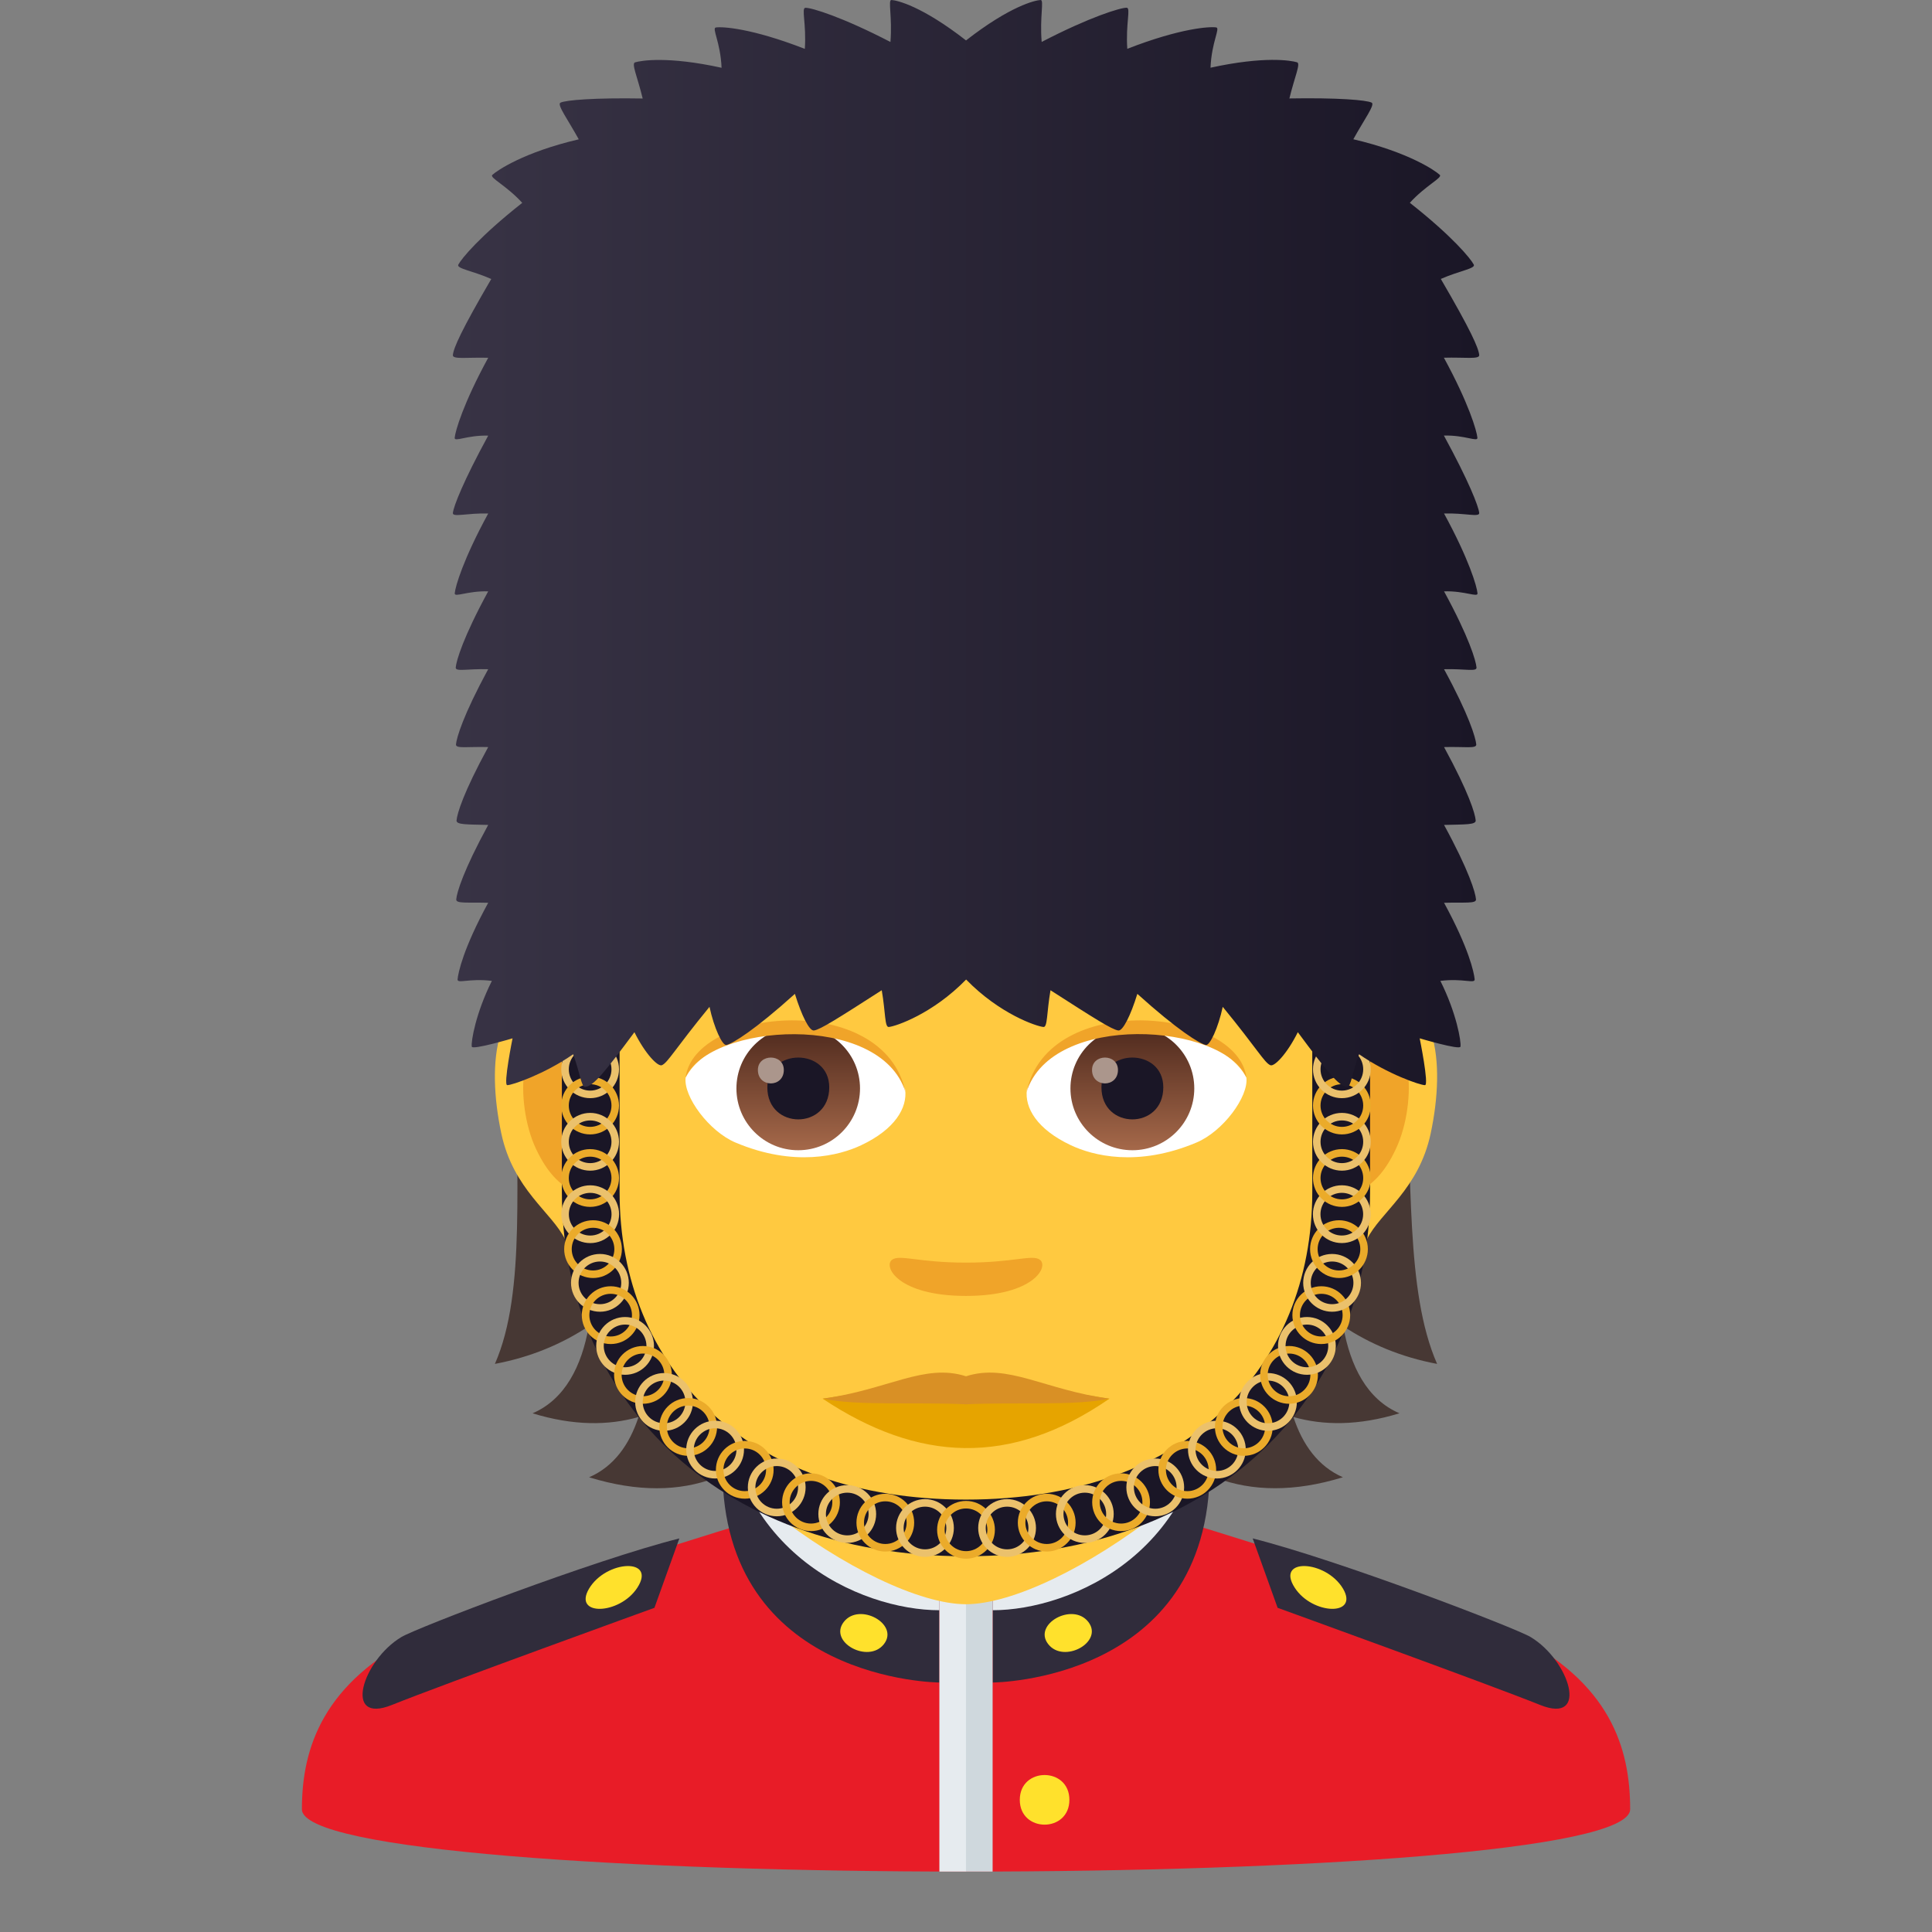 <?xml version="1.0" encoding="utf-8"?>
<!-- Generator: Adobe Illustrator 15.0.0, SVG Export Plug-In . SVG Version: 6.00 Build 0)  -->
<!DOCTYPE svg PUBLIC "-//W3C//DTD SVG 1.1//EN" "http://www.w3.org/Graphics/SVG/1.1/DTD/svg11.dtd">
<svg version="1.1" id="Layer_1" xmlns:x="http://ns.adobe.com/Extensibility/1.0/" xmlns:i="http://ns.adobe.com/AdobeIllustrator/10.0/" xmlns:graph="http://ns.adobe.com/Graphs/1.0/"
	 xmlns="http://www.w3.org/2000/svg" xmlns:xlink="http://www.w3.org/1999/xlink" xmlns:a="http://ns.adobe.com/AdobeSVGViewerExtensions/3.0/"
	 x="0px" y="0px" width="64px" height="64px" viewBox="0 0 64 64" enable-background="new 0 0 64 64" xml:space="preserve">
<rect x="0" y="0" width="64" height="64" fill="#808080" stroke="none"/>
<path fill="#E81C27" d="M13.899,54.146c2.202-1.09,11.313-3.845,11.313-3.845l13.559-0.028c0,0,9.191,2.776,11.38,3.87
	c3.181,1.585,3.85,3.747,3.85,5.791c0,2.753-44,2.753-44,0C10,57.888,10.71,55.726,13.899,54.146z"/>
<path fill="#302C3B" d="M41.497,50.962l0.826,2.299c0,0,7.037,2.549,8.693,3.217c1.645,0.662,0.98-1.477-0.314-2.25
	C50.22,53.935,44.36,51.683,41.497,50.962z"/>
<path fill="#FFE12C" d="M44.489,52.626c0.541,0.92-1.014,0.873-1.598-0.029C42.241,51.595,43.919,51.671,44.489,52.626z"/>
<path fill="#302C3B" d="M22.505,50.962l-0.826,2.299c0,0-7.037,2.549-8.695,3.217c-1.643,0.662-0.979-1.477,0.314-2.25
	C13.78,53.935,19.642,51.683,22.505,50.962z"/>
<path fill="#FFE12C" d="M19.513,52.626c-0.543,0.92,1.01,0.873,1.598-0.029C21.761,51.595,20.083,51.671,19.513,52.626z"/>
<path fill="#FFE12C" d="M35.425,59.622c0,1.096-1.643,1.096-1.643,0S35.425,58.526,35.425,59.622z"/>
<path fill="#302C3B" d="M23.933,48.671c0-0.73,0-2.109,0-3.029h1.02c-0.633,7.094,6.166,6.947,6.166,6.947v3.146
	C31.118,55.735,23.933,55.71,23.933,48.671z"/>
<path fill="#E6EBEF" d="M23.933,45.642h1.02c0,6.764,6.166,6.947,6.166,6.947v0.752C28.536,53.341,23.933,51.394,23.933,45.642z"/>
<path fill="#FFE12C" d="M29.282,54.462c-0.516,0.664-1.85-0.066-1.33-0.734C28.466,53.065,29.798,53.8,29.282,54.462z"/>
<path fill="#302C3B" d="M40.073,48.671c0-0.73,0-2.109,0-3.029H39.05c0.615,7.014-6.168,6.947-6.168,6.947v3.146
	C32.882,55.735,40.073,55.71,40.073,48.671z"/>
<path fill="#E6EBEF" d="M40.073,45.642H39.05c0,6.764-6.168,6.947-6.168,6.947v0.752C35.468,53.341,40.073,51.394,40.073,45.642z"/>
<path fill="#FFE12C" d="M34.722,54.462c0.514,0.664,1.846-0.066,1.33-0.734C35.536,53.065,34.206,53.8,34.722,54.462z"/>
<rect x="31.118" y="52.341" fill="#E6EBEF" width="0.885" height="9.658"/>
<rect x="31.999" y="52.341" fill="#CFD8DD" width="0.883" height="9.658"/>
<path fill="#473834" d="M44.495,43.931c0.889,0.588,1.914,1.025,3.111,1.25c-2.125-4.838,1.08-14.98-5.488-22.434
	c-9.258,0.277-10.537,30.162,2.367,26.189c-0.82-0.357-1.338-1.082-1.639-1.996c0.994,0.283,2.158,0.293,3.512-0.123
	C45.28,46.353,44.731,45.257,44.495,43.931z"/>
<path fill="#473834" d="M21.257,22.747c-6.568,7.453-2.738,17.596-4.863,22.434c1.195-0.225,2.223-0.662,3.111-1.25
	c-0.236,1.326-0.785,2.422-1.863,2.887c1.354,0.416,2.516,0.406,3.51,0.123c-0.303,0.914-0.814,1.639-1.637,1.996
	C32.419,52.909,30.515,23.024,21.257,22.747z"/>
<path id="Path_2120_" fill="#FFC940" d="M45.507,32.931c-2.092,0.252-3.602,7.24-2.287,9.084c0.186,0.258,1.262,0.67,2.061-0.959
	c0.443-0.9,1.719-1.652,2.113-3.512C47.901,35.161,47.587,32.679,45.507,32.931z"/>
<path id="Path_2119_" fill="#FFC940" d="M18.495,32.931c2.092,0.252,3.602,7.24,2.285,9.084c-0.184,0.258-1.262,0.67-2.061-0.959
	c-0.441-0.9-1.719-1.652-2.113-3.512C16.099,35.161,16.415,32.679,18.495,32.931z"/>
<path id="Path_2118_" fill="#F0A429" d="M45.448,34.271c-0.545,0.17-1.141,1-1.463,2.379c1.908-0.41,1.432,2.762-0.227,2.82
	c0.016,0.318,0.037,0.646,0.076,0.992c0.799-1.158,1.609-0.693,2.412-2.414C46.972,36.495,46.8,33.847,45.448,34.271z"/>
<path id="Path_2117_" fill="#F0A429" d="M20.015,36.646c-0.324-1.375-0.916-2.205-1.463-2.375c-1.35-0.424-1.523,2.225-0.801,3.777
	c0.805,1.721,1.617,1.256,2.416,2.414c0.039-0.346,0.061-0.674,0.074-0.992C18.601,39.39,18.132,36.259,20.015,36.646z"/>
<path fill="#FFC940" d="M31.999,19.493c-9.059,0-13.422,7.365-12.877,16.832c0.111,1.904,0.643,4.65,1.297,7.004
	c1.359,4.891,8.527,9.813,11.58,9.813s10.221-4.922,11.582-9.813c0.654-2.354,1.184-5.1,1.297-7.004
	C45.423,26.858,41.062,19.493,31.999,19.493z"/>
<path id="Path_2116_" fill="#F0A429" d="M34.444,41.728c-0.258-0.18-0.865,0.098-2.445,0.098c-1.576,0-2.184-0.277-2.445-0.098
	c-0.307,0.219,0.186,1.201,2.445,1.201C34.261,42.929,34.755,41.946,34.444,41.728z"/>
<path id="Path_2115_" fill="#FFFFFF" d="M29.985,36.095c0.076,0.6-0.332,1.311-1.457,1.842c-0.717,0.338-2.205,0.736-4.162-0.088
	c-0.875-0.369-1.73-1.52-1.654-2.154C23.772,33.698,28.991,33.405,29.985,36.095z"/>
<linearGradient id="Oval_1_" gradientUnits="userSpaceOnUse" x1="-424.398" y1="476.465" x2="-424.398" y2="477.088" gradientTransform="matrix(6.57 0 0 -6.57 2814.78 3168.528)">
	<stop  offset="0" style="stop-color:#A6694A"/>
	<stop  offset="1" style="stop-color:#4F2A1E"/>
	<a:midPointStop  offset="0" style="stop-color:#A6694A"/>
	<a:midPointStop  offset="0.5" style="stop-color:#A6694A"/>
	<a:midPointStop  offset="1" style="stop-color:#4F2A1E"/>
</linearGradient>
<circle id="Oval_274_" fill="url(#Oval_1_)" cx="26.442" cy="36.056" r="2.047"/>
<path id="Path_2114_" fill="#1A1626" d="M25.419,36.019c0,1.416,2.051,1.416,2.051,0C27.47,34.704,25.419,34.704,25.419,36.019z"/>
<path id="Path_2113_" fill="#AB968C" d="M25.106,35.444c0,0.594,0.859,0.594,0.859,0C25.966,34.896,25.106,34.896,25.106,35.444z"/>
<path id="Path_2112_" fill="#F0A429" d="M29.995,36.175c-0.834-2.672-6.51-2.277-7.283-0.48
	C22.997,33.394,29.284,32.786,29.995,36.175z"/>
<path id="Path_2111_" fill="#FFFFFF" d="M34.017,36.095c-0.078,0.6,0.328,1.311,1.457,1.842c0.715,0.338,2.203,0.736,4.158-0.088
	c0.881-0.369,1.734-1.52,1.656-2.154C40.229,33.698,35.007,33.405,34.017,36.095z"/>
<linearGradient id="Oval_2_" gradientUnits="userSpaceOnUse" x1="-425.412" y1="476.465" x2="-425.412" y2="477.088" gradientTransform="matrix(6.57 0 0 -6.57 2832.511 3168.528)">
	<stop  offset="0" style="stop-color:#A6694A"/>
	<stop  offset="1" style="stop-color:#4F2A1E"/>
	<a:midPointStop  offset="0" style="stop-color:#A6694A"/>
	<a:midPointStop  offset="0.5" style="stop-color:#A6694A"/>
	<a:midPointStop  offset="1" style="stop-color:#4F2A1E"/>
</linearGradient>
<path id="Oval_273_" fill="url(#Oval_2_)" d="M37.513,34.009c1.131,0,2.049,0.916,2.049,2.047s-0.918,2.047-2.049,2.047
	c-1.135,0-2.053-0.916-2.053-2.047S36.378,34.009,37.513,34.009z"/>
<path id="Path_2110_" fill="#1A1626" d="M36.487,36.019c0,1.416,2.049,1.416,2.049,0C38.536,34.704,36.487,34.704,36.487,36.019z"/>
<path id="Path_2109_" fill="#AB968C" d="M36.175,35.444c0,0.594,0.859,0.594,0.859,0C37.034,34.896,36.175,34.896,36.175,35.444z"/>
<path id="Path_2108_" fill="#F0A429" d="M34.007,36.175c0.83-2.67,6.506-2.287,7.281-0.48
	C41.001,33.394,34.716,32.786,34.007,36.175z"/>
<path fill="#E6A400" d="M36.751,46.333c-3.287,2.27-6.355,2.092-9.5,0C30.519,45.786,33.483,45.786,36.751,46.333z"/>
<path fill="#D99025" d="M32.001,45.591c-1.387-0.443-2.59,0.449-4.75,0.742c1.164,0.244,3.082,0.107,4.75,0.186
	c1.668-0.078,3.584,0.059,4.75-0.186C34.593,46.04,33.386,45.147,32.001,45.591z"/>
<path fill="#1A1626" d="M43.471,30.817v8.671c0,5.801-4.16,10.188-11.473,10.188c-7.307,0-11.473-4.388-11.473-10.188v-8.671h-1.912
	v8.671c0,6.657,4.971,12.065,13.385,12.065c8.412,0,13.387-5.408,13.387-12.065v-8.671H43.471z"/>
<path fill="#EBC16C" d="M19.551,34.714c0.389,0,0.705,0.317,0.705,0.707s-0.316,0.707-0.705,0.707c-0.391,0-0.709-0.317-0.709-0.707
	S19.16,34.714,19.551,34.714 M19.551,34.464c-0.529,0-0.959,0.429-0.959,0.957s0.43,0.957,0.959,0.957
	c0.527,0,0.955-0.429,0.955-0.957S20.078,34.464,19.551,34.464L19.551,34.464z"/>
<path fill="#EBAB2A" d="M19.549,35.915c0.391,0,0.707,0.317,0.707,0.707s-0.316,0.707-0.707,0.707c-0.389,0-0.707-0.317-0.707-0.707
	S19.16,35.915,19.549,35.915 M19.549,35.665c-0.529,0-0.957,0.429-0.957,0.957s0.428,0.957,0.957,0.957
	c0.527,0,0.957-0.429,0.957-0.957S20.076,35.665,19.549,35.665L19.549,35.665z"/>
<path fill="#EBC16C" d="M19.551,37.116c0.389,0,0.705,0.317,0.705,0.707s-0.316,0.707-0.705,0.707c-0.391,0-0.709-0.317-0.709-0.707
	S19.16,37.116,19.551,37.116 M19.551,36.866c-0.529,0-0.959,0.429-0.959,0.957s0.43,0.957,0.959,0.957
	c0.527,0,0.955-0.429,0.955-0.957S20.078,36.866,19.551,36.866L19.551,36.866z"/>
<path fill="#EBAB2A" d="M19.549,38.316c0.391,0,0.707,0.318,0.707,0.707c0,0.391-0.316,0.707-0.707,0.707
	c-0.389,0-0.707-0.316-0.707-0.707C18.842,38.635,19.16,38.316,19.549,38.316 M19.549,38.066c-0.529,0-0.957,0.43-0.957,0.957
	c0,0.529,0.428,0.957,0.957,0.957c0.527,0,0.957-0.428,0.957-0.957C20.506,38.496,20.076,38.066,19.549,38.066L19.549,38.066z"/>
<path fill="#EBC16C" d="M19.553,39.515c0.389,0,0.705,0.317,0.705,0.707s-0.316,0.707-0.705,0.707c-0.391,0-0.709-0.317-0.709-0.707
	S19.162,39.515,19.553,39.515 M19.553,39.265c-0.529,0-0.959,0.429-0.959,0.957s0.43,0.957,0.959,0.957
	c0.527,0,0.955-0.429,0.955-0.957S20.08,39.265,19.553,39.265L19.553,39.265z"/>
<path fill="#EBAB2A" d="M19.646,40.672c0.389,0,0.705,0.317,0.705,0.707s-0.316,0.707-0.705,0.707c-0.391,0-0.707-0.317-0.707-0.707
	S19.256,40.672,19.646,40.672 M19.646,40.422c-0.529,0-0.957,0.429-0.957,0.957s0.428,0.957,0.957,0.957
	c0.527,0,0.955-0.429,0.955-0.957S20.174,40.422,19.646,40.422L19.646,40.422z"/>
<path fill="#EBC16C" d="M19.875,41.789c0.389,0,0.705,0.317,0.705,0.707s-0.316,0.707-0.705,0.707c-0.391,0-0.709-0.317-0.709-0.707
	S19.484,41.789,19.875,41.789 M19.875,41.539c-0.529,0-0.959,0.429-0.959,0.957s0.43,0.957,0.959,0.957
	c0.527,0,0.955-0.429,0.955-0.957S20.402,41.539,19.875,41.539L19.875,41.539z"/>
<path fill="#EBAB2A" d="M20.23,42.859c0.389,0,0.705,0.317,0.705,0.707s-0.316,0.707-0.705,0.707c-0.391,0-0.707-0.317-0.707-0.707
	S19.84,42.859,20.23,42.859 M20.23,42.609c-0.529,0-0.957,0.429-0.957,0.957s0.428,0.957,0.957,0.957
	c0.527,0,0.955-0.429,0.955-0.957S20.758,42.609,20.23,42.609L20.23,42.609z"/>
<path fill="#EBC16C" d="M20.707,43.878c0.391,0,0.707,0.317,0.707,0.707s-0.316,0.707-0.707,0.707c-0.389,0-0.707-0.317-0.707-0.707
	S20.318,43.878,20.707,43.878 M20.707,43.628c-0.529,0-0.957,0.429-0.957,0.957s0.428,0.957,0.957,0.957
	c0.527,0,0.957-0.429,0.957-0.957S21.234,43.628,20.707,43.628L20.707,43.628z"/>
<path fill="#EBAB2A" d="M21.299,44.838c0.391,0,0.707,0.318,0.707,0.707c0,0.391-0.316,0.707-0.707,0.707
	c-0.389,0-0.707-0.316-0.707-0.707C20.592,45.156,20.91,44.838,21.299,44.838 M21.299,44.588c-0.529,0-0.957,0.43-0.957,0.957
	c0,0.529,0.428,0.957,0.957,0.957c0.527,0,0.957-0.428,0.957-0.957C22.256,45.018,21.826,44.588,21.299,44.588L21.299,44.588z"/>
<path fill="#EBC16C" d="M21.998,45.734c0.391,0,0.707,0.318,0.707,0.707c0,0.391-0.316,0.707-0.707,0.707
	c-0.389,0-0.707-0.316-0.707-0.707C21.291,46.053,21.609,45.734,21.998,45.734 M21.998,45.484c-0.529,0-0.957,0.43-0.957,0.957
	c0,0.529,0.428,0.957,0.957,0.957c0.527,0,0.957-0.428,0.957-0.957C22.955,45.914,22.525,45.484,21.998,45.484L21.998,45.484z"/>
<path fill="#EBAB2A" d="M22.797,46.562c0.391,0,0.707,0.317,0.707,0.707s-0.316,0.707-0.707,0.707c-0.389,0-0.707-0.317-0.707-0.707
	S22.408,46.562,22.797,46.562 M22.797,46.312c-0.529,0-0.957,0.429-0.957,0.957s0.428,0.957,0.957,0.957
	c0.527,0,0.957-0.429,0.957-0.957S23.324,46.312,22.797,46.312L22.797,46.312z"/>
<path fill="#EBC16C" d="M23.691,47.313c0.389,0,0.705,0.318,0.705,0.707c0,0.391-0.316,0.707-0.705,0.707
	c-0.391,0-0.709-0.316-0.709-0.707C22.982,47.631,23.301,47.313,23.691,47.313 M23.691,47.063c-0.529,0-0.959,0.43-0.959,0.957
	c0,0.529,0.43,0.957,0.959,0.957c0.527,0,0.955-0.428,0.955-0.957C24.646,47.492,24.219,47.063,23.691,47.063L23.691,47.063z"/>
<path fill="#EBAB2A" d="M24.672,47.982c0.389,0,0.705,0.318,0.705,0.707c0,0.391-0.316,0.707-0.705,0.707
	c-0.391,0-0.707-0.316-0.707-0.707C23.965,48.301,24.281,47.982,24.672,47.982 M24.672,47.732c-0.529,0-0.957,0.43-0.957,0.957
	c0,0.529,0.428,0.957,0.957,0.957c0.527,0,0.955-0.428,0.955-0.957C25.627,48.162,25.199,47.732,24.672,47.732L24.672,47.732z"/>
<path fill="#EBC16C" d="M25.732,48.565c0.389,0,0.705,0.317,0.705,0.707s-0.316,0.707-0.705,0.707c-0.391,0-0.709-0.317-0.709-0.707
	S25.342,48.565,25.732,48.565 M25.732,48.315c-0.529,0-0.959,0.429-0.959,0.957s0.43,0.957,0.959,0.957
	c0.527,0,0.955-0.429,0.955-0.957S26.26,48.315,25.732,48.315L25.732,48.315z"/>
<path fill="#EBAB2A" d="M26.865,49.056c0.391,0,0.707,0.317,0.707,0.707s-0.316,0.707-0.707,0.707c-0.389,0-0.707-0.317-0.707-0.707
	S26.477,49.056,26.865,49.056 M26.865,48.806c-0.529,0-0.957,0.429-0.957,0.957s0.428,0.957,0.957,0.957
	c0.527,0,0.957-0.429,0.957-0.957S27.393,48.806,26.865,48.806L26.865,48.806z"/>
<path fill="#EBC16C" d="M28.066,49.447c0.391,0,0.707,0.317,0.707,0.707s-0.316,0.707-0.707,0.707c-0.389,0-0.707-0.317-0.707-0.707
	S27.678,49.447,28.066,49.447 M28.066,49.197c-0.529,0-0.957,0.429-0.957,0.957s0.428,0.957,0.957,0.957
	c0.527,0,0.957-0.429,0.957-0.957S28.594,49.197,28.066,49.197L28.066,49.197z"/>
<path fill="#EBAB2A" d="M29.328,49.733c0.389,0,0.705,0.317,0.705,0.707s-0.316,0.707-0.705,0.707c-0.391,0-0.707-0.317-0.707-0.707
	S28.938,49.733,29.328,49.733 M29.328,49.483c-0.529,0-0.957,0.429-0.957,0.957s0.428,0.957,0.957,0.957
	c0.527,0,0.955-0.429,0.955-0.957S29.855,49.483,29.328,49.483L29.328,49.483z"/>
<path fill="#EBC16C" d="M30.643,49.91c0.389,0,0.705,0.317,0.705,0.707s-0.316,0.707-0.705,0.707c-0.391,0-0.709-0.317-0.709-0.707
	S30.252,49.91,30.643,49.91 M30.643,49.66c-0.529,0-0.959,0.429-0.959,0.957s0.43,0.957,0.959,0.957
	c0.527,0,0.955-0.429,0.955-0.957S31.17,49.66,30.643,49.66L30.643,49.66z"/>
<path fill="#EBAB2A" d="M32.002,49.97c0.389,0,0.705,0.317,0.705,0.707s-0.316,0.707-0.705,0.707c-0.391,0-0.709-0.317-0.709-0.707
	S31.611,49.97,32.002,49.97 M32.002,49.72c-0.531,0-0.959,0.429-0.959,0.957s0.428,0.957,0.959,0.957
	c0.525,0,0.955-0.429,0.955-0.957S32.527,49.72,32.002,49.72L32.002,49.72z"/>
<path fill="#EBC16C" d="M33.361,49.91c0.391,0,0.707,0.316,0.707,0.707c0,0.389-0.316,0.707-0.707,0.707
	c-0.389,0-0.707-0.318-0.707-0.707C32.654,50.227,32.973,49.91,33.361,49.91 M33.361,49.66c-0.529,0-0.957,0.428-0.957,0.957
	c0,0.527,0.428,0.957,0.957,0.957c0.527,0,0.957-0.43,0.957-0.957C34.318,50.088,33.889,49.66,33.361,49.66L33.361,49.66z"/>
<path fill="#EBAB2A" d="M34.676,49.733c0.389,0,0.705,0.317,0.705,0.707s-0.316,0.707-0.705,0.707c-0.391,0-0.709-0.317-0.709-0.707
	S34.285,49.733,34.676,49.733 M34.676,49.483c-0.529,0-0.959,0.429-0.959,0.957s0.43,0.957,0.959,0.957
	c0.527,0,0.955-0.429,0.955-0.957S35.203,49.483,34.676,49.483L34.676,49.483z"/>
<path fill="#EBC16C" d="M35.936,49.447c0.391,0,0.707,0.317,0.707,0.707s-0.316,0.707-0.707,0.707c-0.389,0-0.707-0.317-0.707-0.707
	S35.547,49.447,35.936,49.447 M35.936,49.197c-0.529,0-0.957,0.429-0.957,0.957s0.428,0.957,0.957,0.957
	c0.527,0,0.957-0.429,0.957-0.957S36.463,49.197,35.936,49.197L35.936,49.197z"/>
<path fill="#EBAB2A" d="M37.139,49.056c0.389,0,0.705,0.317,0.705,0.707s-0.316,0.707-0.705,0.707c-0.391,0-0.709-0.317-0.709-0.707
	S36.748,49.056,37.139,49.056 M37.139,48.806c-0.531,0-0.959,0.429-0.959,0.957s0.428,0.957,0.959,0.957
	c0.525,0,0.955-0.429,0.955-0.957S37.664,48.806,37.139,48.806L37.139,48.806z"/>
<path fill="#EBC16C" d="M38.271,48.565c0.389,0,0.705,0.317,0.705,0.707s-0.316,0.707-0.705,0.707c-0.391,0-0.709-0.317-0.709-0.707
	S37.881,48.565,38.271,48.565 M38.271,48.315c-0.529,0-0.959,0.429-0.959,0.957s0.43,0.957,0.959,0.957
	c0.527,0,0.955-0.429,0.955-0.957S38.799,48.315,38.271,48.315L38.271,48.315z"/>
<path fill="#EBAB2A" d="M39.332,47.982c0.389,0,0.705,0.318,0.705,0.707c0,0.391-0.316,0.707-0.705,0.707
	c-0.391,0-0.709-0.316-0.709-0.707C38.623,48.301,38.941,47.982,39.332,47.982 M39.332,47.732c-0.529,0-0.959,0.43-0.959,0.957
	c0,0.529,0.43,0.957,0.959,0.957c0.527,0,0.955-0.428,0.955-0.957C40.287,48.162,39.859,47.732,39.332,47.732L39.332,47.732z"/>
<path fill="#EBC16C" d="M40.313,47.313c0.389,0,0.705,0.317,0.705,0.707s-0.316,0.707-0.705,0.707c-0.391,0-0.709-0.317-0.709-0.707
	S39.922,47.313,40.313,47.313 M40.313,47.063c-0.529,0-0.959,0.429-0.959,0.957s0.43,0.957,0.959,0.957
	c0.527,0,0.955-0.429,0.955-0.957S40.84,47.063,40.313,47.063L40.313,47.063z"/>
<path fill="#EBAB2A" d="M41.205,46.562c0.389,0,0.705,0.317,0.705,0.707s-0.316,0.707-0.705,0.707c-0.391,0-0.709-0.317-0.709-0.707
	S40.814,46.562,41.205,46.562 M41.205,46.312c-0.529,0-0.959,0.429-0.959,0.957s0.43,0.957,0.959,0.957
	c0.527,0,0.955-0.429,0.955-0.957S41.732,46.312,41.205,46.312L41.205,46.312z"/>
<path fill="#EBC16C" d="M42.004,45.734c0.391,0,0.707,0.318,0.707,0.707c0,0.391-0.316,0.707-0.707,0.707
	c-0.389,0-0.707-0.316-0.707-0.707C41.297,46.053,41.615,45.734,42.004,45.734 M42.004,45.484c-0.529,0-0.957,0.43-0.957,0.957
	c0,0.529,0.428,0.957,0.957,0.957c0.527,0,0.957-0.428,0.957-0.957C42.961,45.914,42.531,45.484,42.004,45.484L42.004,45.484z"/>
<path fill="#EBAB2A" d="M42.703,44.838c0.389,0,0.705,0.317,0.705,0.707s-0.316,0.707-0.705,0.707c-0.391,0-0.709-0.317-0.709-0.707
	S42.313,44.838,42.703,44.838 M42.703,44.588c-0.529,0-0.959,0.429-0.959,0.957s0.43,0.957,0.959,0.957
	c0.527,0,0.955-0.429,0.955-0.957S43.23,44.588,42.703,44.588L42.703,44.588z"/>
<path fill="#EBC16C" d="M43.295,43.878c0.389,0,0.705,0.317,0.705,0.707s-0.316,0.707-0.705,0.707c-0.391,0-0.709-0.317-0.709-0.707
	S42.904,43.878,43.295,43.878 M43.295,43.628c-0.529,0-0.959,0.429-0.959,0.957s0.43,0.957,0.959,0.957
	c0.527,0,0.955-0.429,0.955-0.957S43.822,43.628,43.295,43.628L43.295,43.628z"/>
<path fill="#EBAB2A" d="M43.771,42.859c0.389,0,0.705,0.317,0.705,0.707s-0.316,0.707-0.705,0.707c-0.391,0-0.709-0.317-0.709-0.707
	S43.381,42.859,43.771,42.859 M43.771,42.609c-0.529,0-0.959,0.429-0.959,0.957s0.43,0.957,0.959,0.957
	c0.527,0,0.955-0.429,0.955-0.957S44.299,42.609,43.771,42.609L43.771,42.609z"/>
<path fill="#EBC16C" d="M44.127,41.789c0.391,0,0.707,0.317,0.707,0.707s-0.316,0.707-0.707,0.707c-0.389,0-0.707-0.317-0.707-0.707
	S43.738,41.789,44.127,41.789 M44.127,41.539c-0.529,0-0.957,0.429-0.957,0.957s0.428,0.957,0.957,0.957
	c0.527,0,0.957-0.429,0.957-0.957S44.654,41.539,44.127,41.539L44.127,41.539z"/>
<path fill="#EBAB2A" d="M44.357,40.672c0.389,0,0.705,0.317,0.705,0.707s-0.316,0.707-0.705,0.707c-0.391,0-0.709-0.317-0.709-0.707
	S43.967,40.672,44.357,40.672 M44.357,40.422c-0.531,0-0.959,0.429-0.959,0.957s0.428,0.957,0.959,0.957
	c0.525,0,0.955-0.429,0.955-0.957S44.883,40.422,44.357,40.422L44.357,40.422z"/>
<path fill="#EBC16C" d="M44.449,39.514c0.391,0,0.707,0.318,0.707,0.707c0,0.391-0.316,0.707-0.707,0.707
	c-0.389,0-0.707-0.316-0.707-0.707C43.742,39.832,44.061,39.514,44.449,39.514 M44.449,39.264c-0.529,0-0.957,0.43-0.957,0.957
	c0,0.529,0.428,0.957,0.957,0.957c0.527,0,0.957-0.428,0.957-0.957C45.406,39.693,44.977,39.264,44.449,39.264L44.449,39.264z"/>
<path fill="#EBAB2A" d="M44.453,38.316c0.389,0,0.705,0.318,0.705,0.707c0,0.391-0.316,0.707-0.705,0.707
	c-0.391,0-0.709-0.316-0.709-0.707C43.744,38.635,44.063,38.316,44.453,38.316 M44.453,38.066c-0.531,0-0.959,0.43-0.959,0.957
	c0,0.529,0.428,0.957,0.959,0.957c0.525,0,0.955-0.428,0.955-0.957C45.408,38.496,44.979,38.066,44.453,38.066L44.453,38.066z"/>
<path fill="#EBC16C" d="M44.451,37.116c0.391,0,0.707,0.317,0.707,0.707s-0.316,0.707-0.707,0.707c-0.389,0-0.707-0.317-0.707-0.707
	S44.063,37.116,44.451,37.116 M44.451,36.866c-0.529,0-0.957,0.429-0.957,0.957s0.428,0.957,0.957,0.957
	c0.527,0,0.957-0.429,0.957-0.957S44.979,36.866,44.451,36.866L44.451,36.866z"/>
<path fill="#EBAB2A" d="M44.453,35.915c0.389,0,0.705,0.317,0.705,0.707s-0.316,0.707-0.705,0.707c-0.391,0-0.709-0.317-0.709-0.707
	S44.063,35.915,44.453,35.915 M44.453,35.665c-0.531,0-0.959,0.429-0.959,0.957s0.428,0.957,0.959,0.957
	c0.525,0,0.955-0.429,0.955-0.957S44.979,35.665,44.453,35.665L44.453,35.665z"/>
<path fill="#EBC16C" d="M44.451,34.714c0.391,0,0.707,0.317,0.707,0.707s-0.316,0.707-0.707,0.707c-0.389,0-0.707-0.317-0.707-0.707
	S44.063,34.714,44.451,34.714 M44.451,34.464c-0.529,0-0.957,0.429-0.957,0.957s0.428,0.957,0.957,0.957
	c0.527,0,0.957-0.429,0.957-0.957S44.979,34.464,44.451,34.464L44.451,34.464z"/>
<linearGradient id="SVGID_1_" gradientUnits="userSpaceOnUse" x1="15.001" y1="18" x2="49.001" y2="18">
	<stop  offset="0" style="stop-color:#383345"/>
	<stop  offset="1" style="stop-color:#1A1626"/>
	<a:midPointStop  offset="0" style="stop-color:#383345"/>
	<a:midPointStop  offset="0.5" style="stop-color:#383345"/>
	<a:midPointStop  offset="1" style="stop-color:#1A1626"/>
</linearGradient>
<path fill="url(#SVGID_1_)" d="M49.001,16.992c-0.022-0.221-0.343-1.047-1.17-2.563c0.694-0.021,1.124,0.224,1.11,0.071
	c-0.02-0.221-0.283-1.135-1.11-2.65c0.694-0.02,1.183,0.063,1.17-0.089c-0.023-0.239-0.281-0.823-1.272-2.521
	c0.631-0.277,1.162-0.342,1.091-0.477c-0.107-0.201-0.704-0.932-2.117-2.045c0.523-0.576,1.094-0.832,0.991-0.926
	c-0.153-0.142-1.034-0.751-2.863-1.179c0.36-0.654,0.73-1.151,0.607-1.213c-0.168-0.088-1.147-0.166-2.725-0.139
	c0.175-0.721,0.382-1.161,0.252-1.198c-0.199-0.06-1.082-0.211-2.865,0.18c0.035-0.855,0.332-1.315,0.187-1.335
	c-0.212-0.032-1.174,0.02-2.944,0.709c-0.057-0.838,0.123-1.358-0.021-1.361c-0.205-0.004-1.222,0.306-2.815,1.133
	C34.438,0.561,34.593-0.006,34.472,0c-0.185,0.009-1.007,0.198-2.471,1.339C30.537,0.198,29.715,0.009,29.53,0
	c-0.121-0.006,0.033,0.561-0.033,1.391c-1.594-0.827-2.61-1.137-2.815-1.133c-0.145,0.003,0.035,0.523-0.021,1.361
	C24.89,0.93,23.928,0.878,23.716,0.91c-0.146,0.02,0.151,0.479,0.187,1.335c-1.783-0.391-2.666-0.239-2.865-0.18
	c-0.13,0.037,0.077,0.478,0.252,1.198c-1.578-0.027-2.557,0.051-2.725,0.139c-0.123,0.062,0.247,0.559,0.607,1.213
	c-1.829,0.428-2.71,1.037-2.863,1.179c-0.103,0.094,0.468,0.35,0.991,0.926c-1.414,1.113-2.01,1.844-2.117,2.045
	c-0.071,0.135,0.46,0.199,1.091,0.477c-0.991,1.697-1.249,2.281-1.272,2.521c-0.013,0.152,0.476,0.069,1.17,0.089
	c-0.827,1.516-1.091,2.43-1.11,2.65c-0.014,0.152,0.416-0.092,1.11-0.071c-0.827,1.516-1.147,2.342-1.17,2.563
	c-0.013,0.152,0.476-0.004,1.17,0.017c-0.827,1.516-1.09,2.419-1.108,2.641c-0.016,0.151,0.414-0.082,1.108-0.063
	c-0.827,1.517-1.058,2.3-1.075,2.521c-0.015,0.152,0.381,0.039,1.075,0.059c-0.827,1.517-1.047,2.269-1.067,2.489
	c-0.013,0.152,0.373,0.07,1.067,0.09c-0.827,1.516-1.029,2.206-1.048,2.427c-0.017,0.152,0.354,0.133,1.048,0.152
	c-0.827,1.516-1.04,2.242-1.058,2.463c-0.016,0.152,0.363,0.096,1.058,0.116c-0.827,1.516-0.993,2.313-1.014,2.533
	c-0.016,0.161,0.375-0.039,1.136,0.054c-0.533,1.063-0.694,2.008-0.666,2.178c0.018,0.122,1.351-0.275,1.351-0.275
	s-0.313,1.548-0.176,1.551c0.163,0.002,1.241-0.37,2.184-1.024c0.226,0.618,0.271,1.08,0.389,1.081
	c0.271,0.003,0.699-0.543,1.64-1.811c0.358,0.718,0.776,1.15,0.91,1.093c0.196-0.082,0.434-0.537,1.577-1.933
	c0.15,0.701,0.43,1.298,0.563,1.264c0.209-0.051,0.935-0.493,2.266-1.694c0.221,0.715,0.479,1.236,0.631,1.213
	c0.216-0.032,0.787-0.396,2.246-1.333c0.128,0.739,0.095,1.232,0.234,1.217c0.234-0.022,1.454-0.435,2.561-1.572
	c1.106,1.138,2.326,1.55,2.561,1.572c0.14,0.016,0.106-0.478,0.234-1.217c1.459,0.937,2.03,1.301,2.246,1.333
	c0.151,0.023,0.41-0.498,0.631-1.213c1.331,1.201,2.057,1.644,2.266,1.694c0.133,0.034,0.412-0.563,0.563-1.264
	c1.144,1.396,1.381,1.851,1.577,1.933c0.134,0.058,0.552-0.375,0.91-1.093c0.94,1.268,1.369,1.813,1.64,1.811
	c0.118-0.001,0.163-0.463,0.389-1.081c0.942,0.654,2.021,1.026,2.184,1.024c0.138-0.003-0.176-1.551-0.176-1.551
	s1.333,0.397,1.351,0.275c0.028-0.17-0.133-1.115-0.666-2.178c0.761-0.093,1.151,0.107,1.136-0.054
	c-0.021-0.221-0.187-1.018-1.014-2.533c0.694-0.021,1.073,0.036,1.058-0.116c-0.018-0.221-0.23-0.947-1.058-2.463
	c0.694-0.02,1.064,0,1.048-0.152c-0.019-0.221-0.221-0.911-1.048-2.427c0.694-0.02,1.08,0.063,1.067-0.09
	c-0.021-0.221-0.24-0.973-1.067-2.489c0.694-0.02,1.091,0.094,1.075-0.059c-0.018-0.221-0.248-1.004-1.075-2.521
	c0.694-0.02,1.124,0.214,1.108,0.063c-0.018-0.222-0.281-1.125-1.108-2.641C48.525,16.988,49.014,17.145,49.001,16.992z"/>
</svg>

